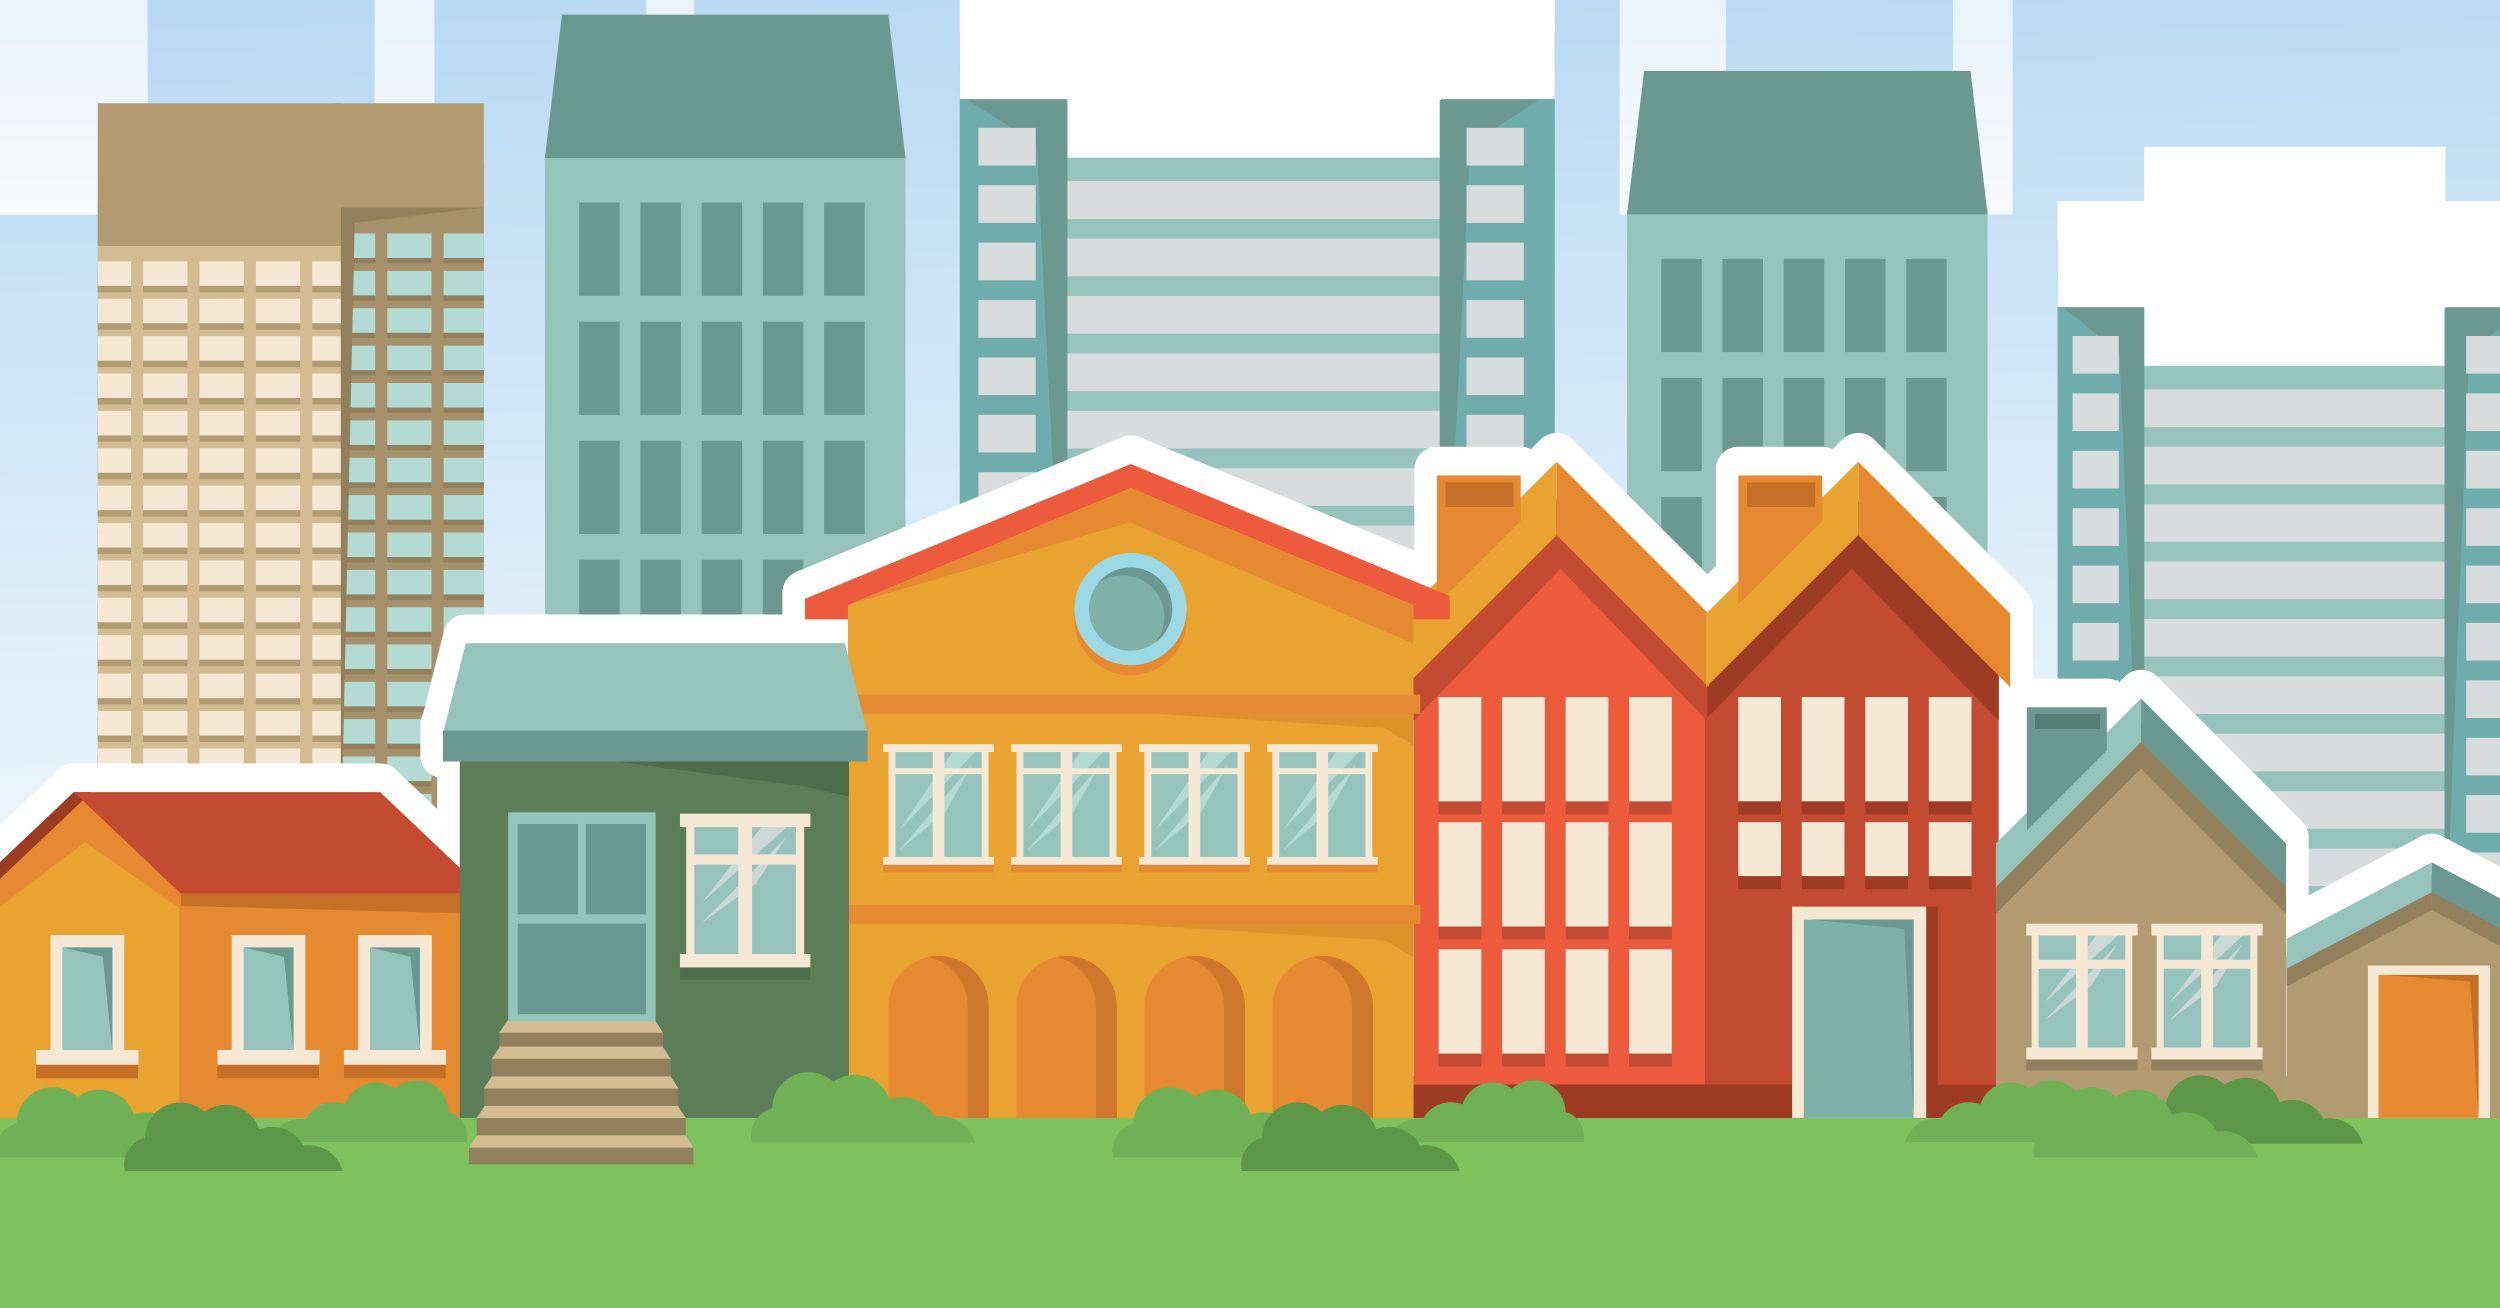 <?xml version="1.0" encoding="iso-8859-1"?>
<!-- Generator: Adobe Illustrator 19.2.0, SVG Export Plug-In . SVG Version: 6.00 Build 0)  -->
<svg version="1.1" xmlns="http://www.w3.org/2000/svg" xmlns:xlink="http://www.w3.org/1999/xlink" x="0px" y="0px"
	 viewBox="0 0 1500 785" style="enable-background:new 0 0 1500 785;" xml:space="preserve">
<rect x="0" y="0" width="1500" height="785" fill="#333333" stroke="none"/>
<g id="Neighborhood">
	<g>
		<linearGradient id="SVGID_1_" gradientUnits="userSpaceOnUse" x1="768.376" y1="197.828" x2="768.376" y2="-602.884">
			<stop  offset="0" style="stop-color:#FFFFFF"/>
			<stop  offset="1" style="stop-color:#A1CEEE"/>
		</linearGradient>
		<rect x="-9.308" y="-592.297" style="fill:url(#SVGID_1_);" width="1555.367" height="1555.367"/>
		<linearGradient id="SVGID_2_" gradientUnits="userSpaceOnUse" x1="1196.666" y1="-532.194" x2="1117.42" y2="172.218">
			<stop  offset="0" style="stop-color:#FFFFFF"/>
			<stop  offset="0.746" style="stop-color:#A1CEEE"/>
		</linearGradient>
		<path style="fill:url(#SVGID_2_);" d="M983.254-299.862c7.293-25.446,30.712-44.072,58.51-44.072c3.152,0,6.242,0.229,9.267,0.7
			c10.254-19.153,30.452-32.18,53.702-32.18c7.735,0,15.115,1.449,21.918,4.082c7.994-24.307,30.849-41.869,57.827-41.869
			c13.62,0,26.182,4.46,36.311,12.019c10.868-10.067,25.385-16.212,41.355-16.212c33.482,0,60.656,27.047,60.862,60.48
			c20.542,5.542,35.686,24.257,35.686,46.558c0,3.607-0.431,7.112-1.175,10.495H983.254z"/>
		<linearGradient id="SVGID_3_" gradientUnits="userSpaceOnUse" x1="351.243" y1="-533.392" x2="233.76" y2="510.895">
			<stop  offset="0" style="stop-color:#FFFFFF"/>
			<stop  offset="0.746" style="stop-color:#A1CEEE"/>
		</linearGradient>
		<path style="fill:url(#SVGID_3_);" d="M34.86-188.959c10.812-37.723,45.53-65.337,86.741-65.337c4.672,0,9.254,0.34,13.738,1.037
			c15.202-28.394,45.145-47.707,79.613-47.707c11.467,0,22.408,2.147,32.494,6.052c11.851-36.034,45.734-62.072,85.729-62.072
			c20.192,0,38.813,6.613,53.83,17.818c16.113-14.924,37.634-24.034,61.308-24.034c49.637,0,89.923,40.096,90.229,89.661
			c30.453,8.218,52.905,35.962,52.905,69.023c0,5.346-0.639,10.542-1.741,15.558H34.86z"/>
		<linearGradient id="SVGID_4_" gradientUnits="userSpaceOnUse" x1="633.051" y1="-457.52" x2="515.568" y2="586.767">
			<stop  offset="0" style="stop-color:#FFFFFF"/>
			<stop  offset="0.746" style="stop-color:#A1CEEE"/>
		</linearGradient>
		<path style="fill:url(#SVGID_4_);" d="M316.668-113.087c10.812-37.723,45.53-65.337,86.741-65.337
			c4.672,0,9.254,0.34,13.738,1.037c15.202-28.394,45.145-47.707,79.613-47.707c11.467,0,22.408,2.147,32.494,6.052
			c11.851-36.034,45.734-62.072,85.729-62.072c20.192,0,38.813,6.613,53.83,17.818c16.113-14.924,37.634-24.034,61.308-24.034
			c49.639,0,89.924,40.096,90.229,89.661c30.455,8.218,52.905,35.962,52.905,69.023c0,5.347-0.64,10.542-1.741,15.558H316.668z"/>
		<linearGradient id="SVGID_5_" gradientUnits="userSpaceOnUse" x1="1214.751" y1="-340.894" x2="1116.714" y2="530.537">
			<stop  offset="0" style="stop-color:#FFFFFF"/>
			<stop  offset="0.746" style="stop-color:#A1CEEE"/>
		</linearGradient>
		<path style="fill:url(#SVGID_5_);" d="M950.738-53.474c9.024-31.479,37.994-54.522,72.381-54.522
			c3.901,0,7.724,0.285,11.466,0.865c12.686-23.694,37.671-39.809,66.435-39.809c9.569,0,18.698,1.792,27.116,5.05
			c9.889-30.07,38.161-51.798,71.537-51.798c16.851,0,32.389,5.519,44.919,14.869c13.445-12.454,31.405-20.056,51.162-20.056
			c41.421,0,75.038,33.459,75.292,74.82c25.414,6.858,44.149,30.009,44.149,57.597c0,4.463-0.535,8.799-1.453,12.984H950.738z"/>
		<linearGradient id="SVGID_6_" gradientUnits="userSpaceOnUse" x1="777.163" y1="679.205" x2="752.776" y2="-239.337">
			<stop  offset="0" style="stop-color:#FFFFFF"/>
			<stop  offset="1" style="stop-color:#A1CEEE"/>
		</linearGradient>
		<polygon style="fill:url(#SVGID_6_);" points="1512.399,128.728 1512.399,18.725 1512.399,-21.995 1512.399,-44.887 
			1472.212,-44.887 1472.212,-77.498 1340.495,-77.498 1340.495,-44.887 1334.787,-44.887 1334.787,-70.253 1334.612,-70.253 
			1328.772,-153.767 1213.639,-153.767 1207.797,-70.253 1207.624,-70.253 1207.624,128.728 1171.771,128.728 1171.771,126.121 
			1171.771,122.887 1171.771,111.403 1171.771,108.174 1171.771,103.686 1171.771,100.458 1171.771,88.968 1171.771,85.74 
			1171.771,81.257 1171.771,78.029 1171.771,66.544 1171.771,63.311 1171.771,58.828 1171.771,55.6 1171.771,44.11 1171.771,40.882 
			1171.771,36.393 1171.771,33.165 1171.771,21.681 1171.771,18.447 1171.771,13.965 1171.771,10.736 1171.771,-0.748 
			1171.771,-3.982 1171.771,-8.465 1171.771,-11.693 1171.771,-23.177 1171.771,-26.411 1171.771,-30.894 1171.771,-34.127 
			1171.771,-45.612 1171.771,-48.84 1171.771,-53.323 1171.771,-56.556 1171.771,-68.041 1171.771,-71.269 1171.771,-86.696 
			1171.771,-107.945 1171.771,-113.222 1171.771,-128.136 1171.771,-149.38 1121.359,-149.38 1118.451,-149.38 1035.556,-149.38 
			1035.556,-89.724 1035.556,-63.743 1035.556,-54.545 1035.556,-50.714 1035.556,-39.832 1035.556,-35.996 1035.556,-32.116 
			1035.556,-28.285 1035.556,-17.398 1035.556,-13.561 1035.556,-9.687 1035.556,-5.856 1035.556,5.031 1035.556,8.863 
			1035.556,12.742 1035.556,16.579 1035.556,27.46 1035.556,31.292 1035.556,35.171 1035.556,39.008 1035.556,49.889 
			1035.556,53.721 1035.556,57.606 1035.556,61.437 1035.556,72.318 1035.556,76.155 1035.556,80.035 1035.556,83.866 
			1035.556,94.747 1035.556,98.584 1035.556,102.464 1035.556,106.295 1035.556,117.176 1035.556,121.014 1035.556,124.893 
			1035.556,128.728 971.809,128.728 971.809,-168.236 971.809,-208.956 971.809,-231.848 939.399,-231.848 939.399,-264.46 
			833.176,-264.46 833.176,-231.848 802.57,-231.848 802.57,-208.956 802.57,-168.236 802.57,128.728 779.024,128.728 
			779.024,-134.037 778.849,-134.037 773.012,-217.551 657.875,-217.551 652.034,-134.037 651.861,-134.037 651.861,128.728 
			626.372,128.728 626.372,-200.75 626.372,-241.469 626.372,-264.362 586.186,-264.362 586.186,-296.973 454.469,-296.973 
			454.469,-264.362 416.517,-264.362 416.517,-241.469 416.517,-200.75 416.517,128.728 387.794,128.728 387.794,-167.797 
			387.621,-167.797 381.779,-251.311 266.645,-251.311 260.805,-167.797 260.631,-167.797 260.631,128.728 224.78,128.728 
			224.78,125.84 224.78,122.612 224.78,118.129 224.78,114.901 224.78,103.411 224.78,100.183 224.78,95.7 224.78,92.466 
			224.78,80.982 224.78,77.754 224.78,73.43 224.78,70.201 224.78,58.717 224.78,55.488 224.78,51.006 224.78,47.772 224.78,36.288 
			224.78,33.054 224.78,28.577 224.78,25.343 224.78,13.859 224.78,10.63 224.78,6.142 224.78,2.914 224.78,-8.576 224.78,-11.804 
			224.78,-16.287 224.78,-19.515 224.78,-31 224.78,-34.233 224.78,-38.716 224.78,-41.944 224.78,-53.434 224.78,-56.662 
			224.78,-61.15 224.78,-64.379 224.78,-75.863 224.78,-79.097 224.78,-83.579 224.78,-86.808 224.78,-98.292 224.78,-101.526 
			224.78,-106.008 224.78,-109.237 224.78,-120.721 224.78,-123.955 224.78,-128.437 224.78,-131.671 224.78,-143.156 
			224.78,-146.384 224.78,-150.867 224.78,-154.1 224.78,-165.585 224.78,-168.813 224.78,-184.24 224.78,-205.489 224.78,-210.766 
			224.78,-225.68 224.78,-246.923 174.366,-246.923 171.457,-246.923 88.564,-246.923 88.564,-187.268 88.564,-161.287 
			88.564,-152.089 88.564,-148.258 88.564,-137.376 88.564,-133.54 88.564,-129.66 88.564,-125.829 88.564,-114.942 
			88.564,-111.105 88.564,-107.231 88.564,-103.399 88.564,-92.513 88.564,-88.681 88.564,-84.802 88.564,-80.965 88.564,-70.084 
			88.564,-66.252 88.564,-62.373 88.564,-58.536 88.564,-47.655 88.564,-43.823 88.564,-39.938 88.564,-36.107 88.564,-25.226 
			88.564,-21.389 88.564,-17.509 88.564,-13.678 88.564,-2.797 88.564,1.041 88.564,4.92 88.564,8.752 88.564,19.633 88.564,23.47 
			88.564,27.349 88.564,31.186 88.564,42.067 88.564,45.904 88.564,49.778 88.564,53.61 88.564,64.496 88.564,68.328 88.564,72.207 
			88.564,76.044 88.564,86.925 88.564,90.762 88.564,95.298 88.564,99.129 88.564,110.016 88.564,113.847 88.564,117.727 
			88.564,121.564 88.564,128.728 -9.309,128.728 -9.309,567.678 1546.059,567.678 1546.059,128.728 		"/>
		<g>
			<g>
				<g>
					<rect x="575.868" y="18.65" style="fill:#6FACAC;" width="75.953" height="480.162"/>
				</g>
				<g>
					<rect x="856.904" y="18.65" style="fill:#6FACAC;" width="75.956" height="481.315"/>
				</g>
			</g>
			<rect x="640.43" y="54.728" style="fill:#96C4BD;" width="224.069" height="463.337"/>
			<rect x="575.868" y="-4.242" style="fill:#FFFFFF;" width="75.953" height="63.612"/>
			<rect x="856.904" y="-4.242" style="fill:#FFFFFF;" width="75.956" height="63.612"/>
			<rect x="640.43" y="-36.854" style="fill:#FFFFFF;" width="224.069" height="131.46"/>
			<g>
				<rect x="640.43" y="108.723" style="fill:#D8DCDD;" width="224.069" height="22.59"/>
				<rect x="640.43" y="143.158" style="fill:#D8DCDD;" width="224.069" height="22.59"/>
				<rect x="640.43" y="177.59" style="fill:#D8DCDD;" width="224.069" height="22.593"/>
				<rect x="640.43" y="212.023" style="fill:#D8DCDD;" width="224.069" height="22.593"/>
				<rect x="640.43" y="246.46" style="fill:#D8DCDD;" width="224.069" height="22.588"/>
				<rect x="640.43" y="280.892" style="fill:#D8DCDD;" width="224.069" height="22.593"/>
				<rect x="640.43" y="315.324" style="fill:#D8DCDD;" width="224.069" height="22.593"/>
				<rect x="640.43" y="349.757" style="fill:#D8DCDD;" width="224.069" height="22.593"/>
				<rect x="640.43" y="384.194" style="fill:#D8DCDD;" width="224.069" height="22.588"/>
				<rect x="640.43" y="418.626" style="fill:#D8DCDD;" width="224.069" height="22.593"/>
				<rect x="640.43" y="453.059" style="fill:#D8DCDD;" width="224.069" height="22.593"/>
			</g>
			<polygon style="fill:#6B9890;" points="923.395,60.041 863.834,60.041 863.834,453.059 882.162,86.614 			"/>
			<polygon style="fill:#6B9890;" points="580.763,60.041 640.324,60.041 640.324,453.059 621.996,86.614 			"/>
			<g>
				<rect x="879.939" y="76.712" style="fill:#D8DCDD;" width="34.361" height="22.588"/>
				<rect x="879.939" y="111.139" style="fill:#D8DCDD;" width="34.361" height="22.599"/>
				<rect x="879.939" y="145.574" style="fill:#D8DCDD;" width="34.361" height="22.599"/>
				<rect x="879.939" y="180.014" style="fill:#D8DCDD;" width="34.361" height="22.588"/>
				<rect x="879.939" y="214.441" style="fill:#D8DCDD;" width="34.361" height="22.593"/>
				<rect x="879.939" y="248.873" style="fill:#D8DCDD;" width="34.361" height="22.598"/>
				<rect x="879.939" y="283.316" style="fill:#D8DCDD;" width="34.361" height="22.583"/>
				<rect x="879.939" y="317.748" style="fill:#D8DCDD;" width="34.361" height="22.588"/>
				<rect x="879.939" y="352.175" style="fill:#D8DCDD;" width="34.361" height="22.599"/>
				<rect x="879.939" y="386.608" style="fill:#D8DCDD;" width="34.361" height="22.593"/>
				<rect x="879.939" y="421.05" style="fill:#D8DCDD;" width="34.361" height="22.583"/>
			</g>
			<g>
				<rect x="587.072" y="76.712" style="fill:#D8DCDD;" width="34.358" height="22.588"/>
				<rect x="587.072" y="111.139" style="fill:#D8DCDD;" width="34.358" height="22.599"/>
				<rect x="587.072" y="145.574" style="fill:#D8DCDD;" width="34.358" height="22.599"/>
				<rect x="587.072" y="180.014" style="fill:#D8DCDD;" width="34.358" height="22.588"/>
				<rect x="587.072" y="214.441" style="fill:#D8DCDD;" width="34.358" height="22.593"/>
				<rect x="587.072" y="248.873" style="fill:#D8DCDD;" width="34.358" height="22.598"/>
				<rect x="587.072" y="283.316" style="fill:#D8DCDD;" width="34.358" height="22.583"/>
				<rect x="587.072" y="317.748" style="fill:#D8DCDD;" width="34.358" height="22.588"/>
				<rect x="587.072" y="352.175" style="fill:#D8DCDD;" width="34.358" height="22.599"/>
				<rect x="587.072" y="386.608" style="fill:#D8DCDD;" width="34.358" height="22.593"/>
				<rect x="587.072" y="421.05" style="fill:#D8DCDD;" width="34.358" height="22.583"/>
			</g>
		</g>
		<g>
			<g>
				<g>
					<rect x="1234.512" y="143.534" style="fill:#6FACAC;" width="61.254" height="480.162"/>
				</g>
				<g>
					<rect x="1461.156" y="143.534" style="fill:#6FACAC;" width="61.254" height="481.315"/>
				</g>
			</g>
			<rect x="1286.579" y="179.612" style="fill:#96C4BD;" width="180.701" height="463.337"/>
			<rect x="1234.512" y="120.642" style="fill:#FFFFFF;" width="61.254" height="63.612"/>
			<rect x="1461.156" y="120.642" style="fill:#FFFFFF;" width="61.254" height="63.612"/>
			<rect x="1286.579" y="88.03" style="fill:#FFFFFF;" width="180.701" height="131.46"/>
			<g>
				<rect x="1286.579" y="233.607" style="fill:#D8DCDD;" width="180.701" height="22.59"/>
				<rect x="1286.579" y="268.042" style="fill:#D8DCDD;" width="180.701" height="22.59"/>
				<rect x="1286.579" y="302.474" style="fill:#D8DCDD;" width="180.701" height="22.593"/>
				<rect x="1286.579" y="336.907" style="fill:#D8DCDD;" width="180.701" height="22.593"/>
				<rect x="1286.579" y="371.344" style="fill:#D8DCDD;" width="180.701" height="22.588"/>
				<rect x="1286.579" y="405.777" style="fill:#D8DCDD;" width="180.701" height="22.593"/>
				<rect x="1286.579" y="440.209" style="fill:#D8DCDD;" width="180.701" height="22.593"/>
				<rect x="1286.579" y="474.641" style="fill:#D8DCDD;" width="180.701" height="22.593"/>
				<rect x="1286.579" y="509.078" style="fill:#D8DCDD;" width="180.701" height="22.588"/>
				<rect x="1286.579" y="543.511" style="fill:#D8DCDD;" width="180.701" height="22.593"/>
				<rect x="1286.579" y="577.943" style="fill:#D8DCDD;" width="180.701" height="22.593"/>
			</g>
			<polygon style="fill:#6B9890;" points="1514.776,184.926 1466.745,184.926 1466.745,577.943 1481.524,211.498 			"/>
			<polygon style="fill:#6B9890;" points="1238.46,184.926 1286.494,184.926 1286.494,577.943 1271.713,211.498 			"/>
			<g>
				<rect x="1479.732" y="201.596" style="fill:#D8DCDD;" width="27.711" height="22.588"/>
				<rect x="1479.732" y="236.023" style="fill:#D8DCDD;" width="27.711" height="22.598"/>
				<rect x="1479.732" y="270.458" style="fill:#D8DCDD;" width="27.711" height="22.599"/>
				<rect x="1479.732" y="304.899" style="fill:#D8DCDD;" width="27.711" height="22.588"/>
				<rect x="1479.732" y="339.325" style="fill:#D8DCDD;" width="27.711" height="22.593"/>
				<rect x="1479.732" y="373.758" style="fill:#D8DCDD;" width="27.711" height="22.598"/>
				<rect x="1479.732" y="408.2" style="fill:#D8DCDD;" width="27.711" height="22.583"/>
				<rect x="1479.732" y="442.632" style="fill:#D8DCDD;" width="27.711" height="22.588"/>
				<rect x="1479.732" y="477.059" style="fill:#D8DCDD;" width="27.711" height="22.599"/>
				<rect x="1479.732" y="511.492" style="fill:#D8DCDD;" width="27.711" height="22.593"/>
				<rect x="1479.732" y="545.935" style="fill:#D8DCDD;" width="27.711" height="22.583"/>
			</g>
			<g>
				<rect x="1243.549" y="201.596" style="fill:#D8DCDD;" width="27.708" height="22.588"/>
				<rect x="1243.549" y="236.023" style="fill:#D8DCDD;" width="27.708" height="22.598"/>
				<rect x="1243.549" y="270.458" style="fill:#D8DCDD;" width="27.708" height="22.599"/>
				<rect x="1243.549" y="304.899" style="fill:#D8DCDD;" width="27.708" height="22.588"/>
				<rect x="1243.549" y="339.325" style="fill:#D8DCDD;" width="27.708" height="22.593"/>
				<rect x="1243.549" y="373.758" style="fill:#D8DCDD;" width="27.708" height="22.598"/>
				<rect x="1243.549" y="408.2" style="fill:#D8DCDD;" width="27.708" height="22.583"/>
				<rect x="1243.549" y="442.632" style="fill:#D8DCDD;" width="27.708" height="22.588"/>
				<rect x="1243.549" y="477.059" style="fill:#D8DCDD;" width="27.708" height="22.599"/>
				<rect x="1243.549" y="511.492" style="fill:#D8DCDD;" width="27.708" height="22.593"/>
				<rect x="1243.549" y="545.935" style="fill:#D8DCDD;" width="27.708" height="22.583"/>
			</g>
		</g>
		<g>
			<g>
				<g>
					<rect x="199.631" y="98.124" style="fill:#A6916A;" width="90.709" height="473.51"/>
				</g>
			</g>
			<rect x="192.799" y="572.185" style="fill:#92805D;" width="100.479" height="12.882"/>
			<polygon style="fill:#B29B71;" points="199.631,61.966 199.631,83.21 199.631,103.401 199.631,124.649 290.34,124.649 
				290.34,103.401 290.34,83.21 290.34,61.966 			"/>
			<g>
				<g>
					<rect x="204.781" y="143.305" style="fill:#92805D;" width="85.559" height="14.718"/>
					<rect x="204.781" y="165.734" style="fill:#92805D;" width="85.559" height="14.718"/>
					<rect x="204.781" y="188.17" style="fill:#92805D;" width="85.559" height="14.713"/>
					<rect x="204.781" y="210.599" style="fill:#92805D;" width="85.559" height="14.713"/>
					<rect x="204.781" y="233.028" style="fill:#92805D;" width="85.559" height="14.713"/>
					<rect x="204.781" y="255.457" style="fill:#92805D;" width="85.559" height="14.718"/>
					<rect x="204.781" y="277.892" style="fill:#92805D;" width="85.559" height="14.713"/>
					<rect x="204.781" y="300.315" style="fill:#92805D;" width="85.559" height="14.718"/>
					<rect x="204.781" y="322.75" style="fill:#92805D;" width="85.559" height="14.718"/>
					<rect x="204.781" y="345.179" style="fill:#92805D;" width="85.559" height="14.718"/>
					<rect x="204.781" y="367.608" style="fill:#92805D;" width="85.559" height="14.713"/>
				</g>
				<g>
					<g>
						<rect x="204.781" y="389.873" style="fill:#92805D;" width="85.559" height="14.718"/>
						<rect x="204.781" y="412.302" style="fill:#92805D;" width="85.559" height="14.718"/>
						<rect x="204.781" y="434.731" style="fill:#92805D;" width="85.559" height="14.718"/>
						<rect x="204.781" y="457.165" style="fill:#92805D;" width="85.559" height="14.713"/>
						<rect x="204.781" y="479.589" style="fill:#92805D;" width="85.559" height="14.718"/>
						<rect x="204.781" y="502.024" style="fill:#92805D;" width="85.559" height="14.718"/>
						<rect x="204.781" y="524.453" style="fill:#92805D;" width="85.559" height="14.713"/>
						<rect x="204.781" y="546.882" style="fill:#92805D;" width="85.559" height="14.718"/>
					</g>
				</g>
			</g>
			<g>
				<g>
					<rect x="204.781" y="140.077" style="fill:#B3DBD4;" width="85.559" height="14.713"/>
					<rect x="204.781" y="162.506" style="fill:#B3DBD4;" width="85.559" height="14.713"/>
					<rect x="204.781" y="184.935" style="fill:#B3DBD4;" width="85.559" height="14.719"/>
					<rect x="204.781" y="207.365" style="fill:#B3DBD4;" width="85.559" height="14.718"/>
					<rect x="204.781" y="229.794" style="fill:#B3DBD4;" width="85.559" height="14.718"/>
					<rect x="204.781" y="252.229" style="fill:#B3DBD4;" width="85.559" height="14.718"/>
					<rect x="204.781" y="274.658" style="fill:#B3DBD4;" width="85.559" height="14.718"/>
					<rect x="204.781" y="297.087" style="fill:#B3DBD4;" width="85.559" height="14.718"/>
					<rect x="204.781" y="319.521" style="fill:#B3DBD4;" width="85.559" height="14.713"/>
					<rect x="204.781" y="341.945" style="fill:#B3DBD4;" width="85.559" height="14.718"/>
					<rect x="204.781" y="364.379" style="fill:#B3DBD4;" width="85.559" height="14.713"/>
				</g>
				<g>
					<g>
						<rect x="204.781" y="386.644" style="fill:#B3DBD4;" width="85.559" height="14.713"/>
						<rect x="204.781" y="409.074" style="fill:#B3DBD4;" width="85.559" height="14.718"/>
						<rect x="204.781" y="431.503" style="fill:#B3DBD4;" width="85.559" height="14.713"/>
						<rect x="204.781" y="453.932" style="fill:#B3DBD4;" width="85.559" height="14.713"/>
						<rect x="204.781" y="476.361" style="fill:#B3DBD4;" width="85.559" height="14.718"/>
						<rect x="204.781" y="498.79" style="fill:#B3DBD4;" width="85.559" height="14.718"/>
						<rect x="204.781" y="521.225" style="fill:#B3DBD4;" width="85.559" height="14.713"/>
						<rect x="204.781" y="543.654" style="fill:#B3DBD4;" width="85.559" height="14.718"/>
					</g>
				</g>
			</g>
			<rect x="58.619" y="121.622" style="fill:#D3BC91;" width="145.961" height="476.643"/>
			<rect x="58.619" y="61.966" style="fill:#B29B71;" width="145.961" height="85.636"/>
			<g>
				<g>
					<rect x="58.619" y="160.632" style="fill:#B29B71;" width="145.961" height="14.718"/>
					<rect x="58.619" y="183.061" style="fill:#B29B71;" width="145.961" height="14.725"/>
					<rect x="58.619" y="205.492" style="fill:#B29B71;" width="145.961" height="14.718"/>
					<rect x="58.619" y="227.926" style="fill:#B29B71;" width="145.961" height="14.713"/>
					<rect x="58.619" y="250.355" style="fill:#B29B71;" width="145.961" height="14.713"/>
					<rect x="58.619" y="272.784" style="fill:#B29B71;" width="145.961" height="14.718"/>
					<rect x="58.619" y="295.214" style="fill:#B29B71;" width="145.961" height="14.718"/>
					<rect x="58.619" y="317.643" style="fill:#B29B71;" width="145.961" height="14.718"/>
					<rect x="58.619" y="340.077" style="fill:#B29B71;" width="145.961" height="14.718"/>
					<rect x="58.619" y="362.501" style="fill:#B29B71;" width="145.961" height="14.718"/>
					<rect x="58.619" y="384.935" style="fill:#B29B71;" width="145.961" height="14.718"/>
				</g>
				<g>
					<rect x="58.619" y="408.02" style="fill:#B29B71;" width="145.961" height="14.718"/>
					<rect x="58.619" y="430.455" style="fill:#B29B71;" width="145.961" height="14.718"/>
					<rect x="58.619" y="452.884" style="fill:#B29B71;" width="145.961" height="14.718"/>
					<rect x="58.619" y="475.313" style="fill:#B29B71;" width="145.961" height="14.718"/>
					<rect x="58.619" y="497.747" style="fill:#B29B71;" width="145.961" height="14.713"/>
					<rect x="58.619" y="520.176" style="fill:#B29B71;" width="145.961" height="14.713"/>
					<rect x="58.619" y="542.606" style="fill:#B29B71;" width="145.961" height="14.718"/>
					<rect x="58.619" y="565.035" style="fill:#B29B71;" width="145.961" height="14.713"/>
				</g>
			</g>
			<g>
				<g>
					<rect x="58.619" y="156.801" style="fill:#F5E8D5;" width="145.961" height="14.713"/>
					<rect x="58.619" y="179.23" style="fill:#F5E8D5;" width="145.961" height="14.72"/>
					<rect x="58.619" y="201.66" style="fill:#F5E8D5;" width="145.961" height="14.718"/>
					<rect x="58.619" y="224.089" style="fill:#F5E8D5;" width="145.961" height="14.718"/>
					<rect x="58.619" y="246.518" style="fill:#F5E8D5;" width="145.961" height="14.718"/>
					<rect x="58.619" y="268.952" style="fill:#F5E8D5;" width="145.961" height="14.713"/>
					<rect x="58.619" y="291.382" style="fill:#F5E8D5;" width="145.961" height="14.713"/>
					<rect x="58.619" y="313.811" style="fill:#F5E8D5;" width="145.961" height="14.713"/>
					<rect x="58.619" y="336.24" style="fill:#F5E8D5;" width="145.961" height="14.718"/>
					<rect x="58.619" y="358.669" style="fill:#F5E8D5;" width="145.961" height="14.718"/>
					<rect x="58.619" y="381.098" style="fill:#F5E8D5;" width="145.961" height="14.718"/>
				</g>
				<g>
					<rect x="58.619" y="404.189" style="fill:#F5E8D5;" width="145.961" height="14.718"/>
					<rect x="58.619" y="426.618" style="fill:#F5E8D5;" width="145.961" height="14.718"/>
					<rect x="58.619" y="449.047" style="fill:#F5E8D5;" width="145.961" height="14.718"/>
					<rect x="58.619" y="471.481" style="fill:#F5E8D5;" width="145.961" height="14.718"/>
					<rect x="58.619" y="493.911" style="fill:#F5E8D5;" width="145.961" height="14.713"/>
					<rect x="58.619" y="516.339" style="fill:#F5E8D5;" width="145.961" height="14.718"/>
					<rect x="58.619" y="538.769" style="fill:#F5E8D5;" width="145.961" height="14.718"/>
					<rect x="58.619" y="561.203" style="fill:#F5E8D5;" width="145.961" height="14.713"/>
				</g>
			</g>
			<g>
				<rect x="78.645" y="148.523" style="fill:#D3BC91;" width="7.251" height="433.696"/>
				<rect x="112.466" y="148.523" style="fill:#D3BC91;" width="7.248" height="433.696"/>
				<rect x="146.287" y="148.523" style="fill:#D3BC91;" width="7.245" height="433.696"/>
				<rect x="180.105" y="148.523" style="fill:#D3BC91;" width="7.25" height="433.696"/>
			</g>
			<g>
				<rect x="225.117" y="127.925" style="fill:#A6916A;" width="7.248" height="433.696"/>
				<rect x="258.935" y="127.925" style="fill:#A6916A;" width="7.248" height="433.696"/>
			</g>
			<polygon style="fill:#92805D;" points="204.485,512.36 204.485,124.533 290.046,124.533 212.831,133.63 			"/>
			<rect x="52.384" y="592.174" style="fill:#B29B71;" width="155.874" height="12.882"/>
		</g>
		<g>
			<polygon style="fill:#879D5B;" points="307.517,516.792 557.357,516.792 550.117,499.322 315.791,499.322 			"/>
			<g>
				<g>
					<g>
						<rect x="326.942" y="92.322" style="fill:#96C4BD;" width="216.321" height="416.727"/>
						<polygon style="fill:#6B9890;" points="543.263,94.804 326.942,94.804 337.172,8.808 533.033,8.808 						"/>
					</g>
					<g>
						<rect x="347.487" y="121.541" style="fill:#6B9890;" width="24.303" height="55.961"/>
						<rect x="384.227" y="121.541" style="fill:#6B9890;" width="24.303" height="55.961"/>
						<rect x="420.967" y="121.541" style="fill:#6B9890;" width="24.303" height="55.961"/>
						<rect x="457.706" y="121.541" style="fill:#6B9890;" width="24.303" height="55.961"/>
						<rect x="494.446" y="121.541" style="fill:#6B9890;" width="24.303" height="55.961"/>
					</g>
					<g>
						<rect x="347.487" y="192.989" style="fill:#6B9890;" width="24.303" height="55.956"/>
						<rect x="384.227" y="192.989" style="fill:#6B9890;" width="24.303" height="55.956"/>
						<rect x="420.967" y="192.989" style="fill:#6B9890;" width="24.303" height="55.956"/>
						<rect x="457.706" y="192.989" style="fill:#6B9890;" width="24.303" height="55.956"/>
						<rect x="494.446" y="192.989" style="fill:#6B9890;" width="24.303" height="55.956"/>
					</g>
					<g>
						<rect x="347.487" y="264.43" style="fill:#6B9890;" width="24.303" height="55.956"/>
						<rect x="384.227" y="264.43" style="fill:#6B9890;" width="24.303" height="55.956"/>
						<rect x="420.967" y="264.43" style="fill:#6B9890;" width="24.303" height="55.956"/>
						<rect x="457.706" y="264.43" style="fill:#6B9890;" width="24.303" height="55.956"/>
						<rect x="494.446" y="264.43" style="fill:#6B9890;" width="24.303" height="55.956"/>
					</g>
					<g>
						<rect x="347.487" y="335.867" style="fill:#6B9890;" width="24.303" height="55.961"/>
						<rect x="384.227" y="335.867" style="fill:#6B9890;" width="24.303" height="55.961"/>
						<rect x="420.967" y="335.867" style="fill:#6B9890;" width="24.303" height="55.961"/>
						<rect x="457.706" y="335.867" style="fill:#6B9890;" width="24.303" height="55.961"/>
						<rect x="494.446" y="335.867" style="fill:#6B9890;" width="24.303" height="55.961"/>
					</g>
					<g>
						<rect x="347.487" y="407.314" style="fill:#6B9890;" width="24.303" height="55.956"/>
						<rect x="420.967" y="407.314" style="fill:#6B9890;" width="24.303" height="55.956"/>
						<rect x="494.446" y="407.314" style="fill:#6B9890;" width="24.303" height="55.956"/>
					</g>
				</g>
				<g>
					<rect x="381.279" y="399.524" style="fill:#6B9890;" width="105.943" height="109.526"/>
					<rect x="390.514" y="406.287" style="fill:#F5E8D5;" width="86.652" height="102.762"/>
					<polygon style="fill:#E7D3B2;" points="477.167,508.504 469.913,411.072 395.357,406.287 477.167,406.287 					"/>
				</g>
			</g>
		</g>
		<g>
			<polygon style="fill:#879D5B;" points="956.792,550.552 1206.632,550.552 1199.392,533.082 965.067,533.082 			"/>
			<g>
				<g>
					<g>
						<rect x="976.218" y="126.082" style="fill:#96C4BD;" width="216.321" height="416.727"/>
						<polygon style="fill:#6B9890;" points="1192.539,128.564 976.218,128.564 986.448,42.568 1182.308,42.568 						"/>
					</g>
					<g>
						<rect x="996.763" y="155.302" style="fill:#6B9890;" width="24.302" height="55.961"/>
						<rect x="1033.503" y="155.302" style="fill:#6B9890;" width="24.302" height="55.961"/>
						<rect x="1070.242" y="155.302" style="fill:#6B9890;" width="24.303" height="55.961"/>
						<rect x="1106.982" y="155.302" style="fill:#6B9890;" width="24.303" height="55.961"/>
						<rect x="1143.722" y="155.302" style="fill:#6B9890;" width="24.303" height="55.961"/>
					</g>
					<g>
						<rect x="996.763" y="226.748" style="fill:#6B9890;" width="24.302" height="55.956"/>
						<rect x="1033.503" y="226.748" style="fill:#6B9890;" width="24.302" height="55.956"/>
						<rect x="1070.242" y="226.748" style="fill:#6B9890;" width="24.303" height="55.956"/>
						<rect x="1106.982" y="226.748" style="fill:#6B9890;" width="24.303" height="55.956"/>
						<rect x="1143.722" y="226.748" style="fill:#6B9890;" width="24.303" height="55.956"/>
					</g>
					<g>
						<rect x="996.763" y="298.19" style="fill:#6B9890;" width="24.302" height="55.956"/>
						<rect x="1033.503" y="298.19" style="fill:#6B9890;" width="24.302" height="55.956"/>
						<rect x="1070.242" y="298.19" style="fill:#6B9890;" width="24.303" height="55.956"/>
						<rect x="1106.982" y="298.19" style="fill:#6B9890;" width="24.303" height="55.956"/>
						<rect x="1143.722" y="298.19" style="fill:#6B9890;" width="24.303" height="55.956"/>
					</g>
					<g>
						<rect x="996.763" y="369.627" style="fill:#6B9890;" width="24.302" height="55.961"/>
						<rect x="1033.503" y="369.627" style="fill:#6B9890;" width="24.302" height="55.961"/>
						<rect x="1070.242" y="369.627" style="fill:#6B9890;" width="24.303" height="55.961"/>
						<rect x="1106.982" y="369.627" style="fill:#6B9890;" width="24.303" height="55.961"/>
						<rect x="1143.722" y="369.627" style="fill:#6B9890;" width="24.303" height="55.961"/>
					</g>
					<g>
						<rect x="996.763" y="441.074" style="fill:#6B9890;" width="24.302" height="55.956"/>
						<rect x="1070.242" y="441.074" style="fill:#6B9890;" width="24.303" height="55.956"/>
						<rect x="1143.722" y="441.074" style="fill:#6B9890;" width="24.303" height="55.956"/>
					</g>
				</g>
				<g>
					<rect x="1030.555" y="433.284" style="fill:#6B9890;" width="105.943" height="109.526"/>
					<rect x="1039.79" y="440.047" style="fill:#F5E8D5;" width="86.652" height="102.762"/>
					<polygon style="fill:#E7D3B2;" points="1126.442,542.264 1119.189,444.832 1044.633,440.047 1126.442,440.047 					"/>
				</g>
			</g>
		</g>
		<path style="fill:#FFFFFF;" d="M1546.059,544.236l-80.434-42.32c-2.046-1.133-4.342-1.72-6.65-1.72
			c-2.141,0-4.292,0.505-6.266,1.543l-67.52,35.541v-3.072v-5.668v-9.974v-16.137c0-3.593-1.426-7.039-3.966-9.579l-86.988-86.988
			c-0.077-0.079-0.156-0.156-0.235-0.23c-2.63-2.509-6.028-3.763-9.418-3.763c-3.469,0-6.93,1.313-9.558,3.943l-3.546,3.543
			c-2.186-1.429-4.755-2.204-7.407-2.204h-44.39v-42.612c0-3.593-1.426-7.039-3.969-9.582l-91.174-91.164
			c-2.461-2.461-5.801-3.916-9.293-3.998c-0.109-0.003-0.217-0.003-0.323-0.003c-3.588,0-7.057,1.397-9.6,3.937l-5.787,5.787
			c-1.89-0.963-3.996-1.479-6.155-1.479h-50.301c-7.484,0-13.548,6.065-13.548,13.548v57.933l-5.094,5.094l-80.828-80.82
			c-2.461-2.463-5.801-3.916-9.294-3.998c-0.109-0.003-0.217-0.003-0.323-0.003c-3.588,0-7.06,1.397-9.6,3.94l-5.785,5.782
			c-1.85-0.945-3.943-1.477-6.16-1.477h-50.294c-7.483,0-13.548,6.065-13.548,13.548v48.872l-164.965-68.251
			c-1.659-0.685-3.419-1.029-5.18-1.029s-3.522,0.344-5.18,1.029l-195.479,80.883c-5.066,2.096-8.369,7.036-8.369,12.519v12.289
			c0,0.264,0.008,0.526,0.022,0.786H279.419c-6.402,0-11.93,4.48-13.255,10.744l-0.065,0.307l-12.237,48.497
			c-1.046,1.921-1.642,4.126-1.642,6.47v18.531c0,6.287,4.284,11.577,10.093,13.104v19.079l-23.026-21.85
			c-2.516-3.411-6.54-5.507-10.905-5.507h-12.971h-94.236H54.862H44.335c-3.471,0-6.927,1.331-9.444,3.721l-44.198,41.942V648.93
			h1555.367V544.236z"/>
		<linearGradient id="SVGID_7_" gradientUnits="userSpaceOnUse" x1="768.376" y1="1173.269" x2="768.376" y2="860.077">
			<stop  offset="0" style="stop-color:#FFFFFF"/>
			<stop  offset="1" style="stop-color:#A6A8AB"/>
		</linearGradient>
		<rect x="-9.308" y="645.876" style="fill:url(#SVGID_7_);" width="1555.367" height="317.193"/>
		<rect x="-9.308" y="662.134" style="fill:#D0D2D3;" width="1555.367" height="211.521"/>
		<rect x="-9.308" y="645.876" style="fill:#7DC25D;" width="1555.367" height="211.521"/>
		<g>
			<g>
				<polygon style="fill:#E58A30;" points="280.785,670.739 52.751,670.739 52.751,523.389 105.008,484.651 280.785,532.37 				"/>
				<polygon style="fill:#E58A30;" points="107.367,670.739 -0.95,670.739 -0.95,523.389 51.065,477.395 107.367,523.389 				"/>
				<polygon style="fill:#E8A330;" points="107.367,670.739 -0.95,670.739 -0.95,544.686 51.065,505.345 107.367,544.686 				"/>
				<polygon style="fill:#C47127;" points="108.687,536.183 280.785,536.183 280.785,548.089 108.525,543.569 				"/>
				<polygon style="fill:#9D3B23;" points="44.217,475.289 -9.306,526.08 -9.306,536.183 54.862,475.289 				"/>
				<polygon style="fill:#C24B31;" points="228.581,475.766 228.382,475.289 215.412,475.289 121.176,475.289 44.335,475.289 
					108.006,535.71 108.2,536.183 121.176,536.183 215.412,536.183 292.249,536.183 				"/>
				<g>
					<rect x="130.375" y="632.417" style="fill:#C47127;" width="61.106" height="14.517"/>
					<g>
						<rect x="138.987" y="561.005" style="fill:#F5E8D5;" width="44.219" height="72.622"/>
						<rect x="146.114" y="568.52" style="fill:#96C4BD;" width="29.971" height="61.884"/>
						<polygon style="fill:#6B9890;" points="176.084,630.403 170.341,574.011 146.114,568.52 176.084,568.52 						"/>
						<rect x="130.431" y="629.975" style="fill:#F5E8D5;" width="61.331" height="8.873"/>
					</g>
				</g>
				<g>
					<rect x="21.675" y="632.417" style="fill:#C47127;" width="61.11" height="14.517"/>
					<g>
						<rect x="30.289" y="561.005" style="fill:#F5E8D5;" width="44.222" height="72.622"/>
						<rect x="37.415" y="568.52" style="fill:#96C4BD;" width="29.972" height="61.884"/>
						<polygon style="fill:#6B9890;" points="67.387,630.403 61.645,574.011 37.415,568.52 67.387,568.52 						"/>
						<rect x="21.735" y="629.975" style="fill:#F5E8D5;" width="61.329" height="8.873"/>
					</g>
				</g>
				<g>
					<rect x="206.264" y="632.417" style="fill:#C47127;" width="61.108" height="14.517"/>
					<g>
						<rect x="214.876" y="561.005" style="fill:#F5E8D5;" width="44.22" height="72.622"/>
						<rect x="222.002" y="568.52" style="fill:#96C4BD;" width="29.973" height="61.884"/>
						<polygon style="fill:#6B9890;" points="251.976,630.403 246.228,574.011 222.002,568.52 251.976,568.52 						"/>
						<rect x="206.322" y="629.975" style="fill:#F5E8D5;" width="61.331" height="8.873"/>
					</g>
				</g>
			</g>
			<g>
				<polygon style="fill:#EB5B3C;" points="1024.384,659.469 848.105,659.469 848.105,392.728 935.517,326.341 1024.384,392.728 
									"/>
				<polygon style="fill:#C24B31;" points="1199.191,659.469 1022.907,659.469 1022.907,392.728 1114.468,322.533 1199.191,392.728 
									"/>
				<g>
					<g>
						<g>
							<rect x="863.159" y="426.025" style="fill:#C24B31;" width="25.639" height="62.588"/>
						</g>
						<g>
							<rect x="901.267" y="426.025" style="fill:#C24B31;" width="25.642" height="62.588"/>
						</g>
						<g>
							<rect x="939.375" y="426.025" style="fill:#C24B31;" width="25.639" height="62.588"/>
						</g>
						<g>
							<rect x="977.483" y="426.025" style="fill:#C24B31;" width="25.642" height="62.588"/>
						</g>
					</g>
					<g>
						<g>
							<rect x="863.159" y="501.127" style="fill:#C24B31;" width="25.639" height="62.585"/>
						</g>
						<g>
							<rect x="901.267" y="501.127" style="fill:#C24B31;" width="25.642" height="62.585"/>
						</g>
						<g>
							<rect x="939.375" y="501.127" style="fill:#C24B31;" width="25.639" height="62.585"/>
						</g>
						<g>
							<rect x="977.483" y="501.127" style="fill:#C24B31;" width="25.642" height="62.585"/>
						</g>
					</g>
					<g>
						<g>
							<rect x="863.159" y="577.371" style="fill:#C24B31;" width="25.639" height="62.582"/>
						</g>
						<g>
							<rect x="901.267" y="577.371" style="fill:#C24B31;" width="25.642" height="62.582"/>
						</g>
						<g>
							<rect x="939.375" y="577.371" style="fill:#C24B31;" width="25.639" height="62.582"/>
						</g>
						<g>
							<rect x="977.483" y="577.371" style="fill:#C24B31;" width="25.642" height="62.582"/>
						</g>
					</g>
				</g>
				<g>
					<g>
						<rect x="1042.955" y="426.025" style="fill:#9D3B23;" width="25.639" height="62.588"/>
					</g>
					<g>
						<rect x="1081.062" y="426.025" style="fill:#9D3B23;" width="25.642" height="62.588"/>
					</g>
					<g>
						<rect x="1119.168" y="426.025" style="fill:#9D3B23;" width="25.642" height="62.588"/>
					</g>
					<g>
						<rect x="1157.278" y="426.025" style="fill:#9D3B23;" width="25.642" height="62.588"/>
					</g>
				</g>
				<g>
					<g>
						<rect x="1042.955" y="497.353" style="fill:#9D3B23;" width="25.639" height="36.232"/>
					</g>
					<g>
						<rect x="1081.062" y="497.353" style="fill:#9D3B23;" width="25.642" height="36.232"/>
					</g>
					<g>
						<rect x="1119.168" y="497.353" style="fill:#9D3B23;" width="25.642" height="36.232"/>
					</g>
					<g>
						<rect x="1157.278" y="497.353" style="fill:#9D3B23;" width="25.642" height="36.232"/>
					</g>
				</g>
				<g>
					<g>
						<g>
							<rect x="863.159" y="418.206" style="fill:#F5E8D5;" width="25.639" height="62.59"/>
						</g>
						<g>
							<rect x="901.267" y="418.206" style="fill:#F5E8D5;" width="25.642" height="62.59"/>
						</g>
						<g>
							<rect x="939.375" y="418.206" style="fill:#F5E8D5;" width="25.639" height="62.59"/>
						</g>
						<g>
							<rect x="977.483" y="418.206" style="fill:#F5E8D5;" width="25.642" height="62.59"/>
						</g>
					</g>
					<g>
						<g>
							<rect x="863.159" y="493.312" style="fill:#F5E8D5;" width="25.639" height="62.585"/>
						</g>
						<g>
							<rect x="901.267" y="493.312" style="fill:#F5E8D5;" width="25.642" height="62.585"/>
						</g>
						<g>
							<rect x="939.375" y="493.312" style="fill:#F5E8D5;" width="25.639" height="62.585"/>
						</g>
						<g>
							<rect x="977.483" y="493.312" style="fill:#F5E8D5;" width="25.642" height="62.585"/>
						</g>
					</g>
					<g>
						<g>
							<rect x="863.159" y="569.554" style="fill:#F5E8D5;" width="25.639" height="62.582"/>
						</g>
						<g>
							<rect x="901.267" y="569.554" style="fill:#F5E8D5;" width="25.642" height="62.582"/>
						</g>
						<g>
							<rect x="939.375" y="569.554" style="fill:#F5E8D5;" width="25.639" height="62.582"/>
						</g>
						<g>
							<rect x="977.483" y="569.554" style="fill:#F5E8D5;" width="25.642" height="62.582"/>
						</g>
					</g>
				</g>
				<g>
					<g>
						<rect x="1042.955" y="418.206" style="fill:#F5E8D5;" width="25.639" height="62.59"/>
					</g>
					<g>
						<rect x="1081.062" y="418.206" style="fill:#F5E8D5;" width="25.642" height="62.59"/>
					</g>
					<g>
						<rect x="1119.168" y="418.206" style="fill:#F5E8D5;" width="25.642" height="62.59"/>
					</g>
					<g>
						<rect x="1157.278" y="418.206" style="fill:#F5E8D5;" width="25.642" height="62.59"/>
					</g>
				</g>
				<g>
					<g>
						<rect x="1042.955" y="493.312" style="fill:#F5E8D5;" width="25.639" height="32.347"/>
					</g>
					<g>
						<rect x="1081.062" y="493.312" style="fill:#F5E8D5;" width="25.642" height="32.347"/>
					</g>
					<g>
						<rect x="1119.168" y="493.312" style="fill:#F5E8D5;" width="25.642" height="32.347"/>
					</g>
					<g>
						<rect x="1157.278" y="493.312" style="fill:#F5E8D5;" width="25.642" height="32.347"/>
					</g>
				</g>
				<polygon style="fill:#9D3B23;" points="1111.099,296.978 1111.049,296.923 1072.076,337.261 1053.455,362.757 1041.661,368.746 
					1023.646,387.391 936.297,296.978 936.245,296.923 897.272,337.261 866.856,351.723 866.856,368.746 848.105,388.15 
					848.105,432.257 936.245,341.024 936.297,341.077 1022.907,430.725 1022.907,432.257 1023.648,431.489 1024.384,432.252 
					1024.384,430.727 1111.049,341.024 1111.099,341.077 1199.191,432.252 1199.191,388.15 				"/>
				<polygon style="fill:#C24B31;" points="848.105,398.859 848.105,432.257 936.245,341.024 936.297,341.077 1022.907,430.725 
					1022.907,432.257 1023.648,431.489 1024.384,432.252 1024.384,430.727 1024.384,398.859 934.249,316.187 				"/>
				<g>
					<polygon style="fill:#E8A330;" points="934.022,321.149 934.022,277.05 933.969,276.992 842.739,368.219 842.739,412.329 
						933.969,321.096 					"/>
					<polygon style="fill:#E58A30;" points="934.022,277.05 934.022,321.149 1025.199,412.323 1025.199,368.219 					"/>
				</g>
				<g>
					<polygon style="fill:#E58A30;" points="912.445,285.267 862.151,285.267 862.151,362.741 912.418,312.464 912.442,312.496 
											"/>
					<rect x="867.264" y="289.432" style="fill:#C47127;" width="40.995" height="14.705"/>
				</g>
				<g>
					<polygon style="fill:#E8A330;" points="1114.952,321.149 1114.952,277.05 1114.899,276.992 1023.669,368.219 1023.669,412.329 
						1114.899,321.096 					"/>
					<polygon style="fill:#E58A30;" points="1114.952,277.05 1114.952,321.149 1206.132,412.323 1206.132,368.219 					"/>
				</g>
				<g>
					<polygon style="fill:#E58A30;" points="1093.378,285.267 1043.077,285.267 1043.077,362.741 1093.349,312.464 
						1093.375,312.496 					"/>
					<rect x="1048.197" y="289.432" style="fill:#C47127;" width="40.992" height="14.705"/>
				</g>
				<rect x="884.437" y="650.808" style="fill:#9D3B23;" width="314.754" height="19.931"/>
				<rect x="848.105" y="650.808" style="fill:#9D3B23;" width="314.754" height="19.931"/>
				<g>
					<rect x="1082.216" y="543.966" style="fill:#9D3B23;" width="80.457" height="126.774"/>
					<rect x="1075.265" y="543.966" style="fill:#F5E8D5;" width="80.457" height="126.774"/>
					<rect x="1082.282" y="551.799" style="fill:#7EB2A9;" width="65.803" height="118.941"/>
					<polygon style="fill:#6B9890;" points="1148.085,670.11 1142.579,557.337 1085.958,551.799 1148.085,551.799 					"/>
				</g>
			</g>
			<g>
				<g>
					<polygon style="fill:#EB5B3C;" points="482.979,371.58 869.836,371.58 869.836,357.587 678.458,278.407 482.979,359.291 					
						"/>
					<rect x="508.755" y="540.497" style="fill:#E8A330;" width="339.186" height="130.243"/>
					<rect x="508.755" y="416.819" style="fill:#E8A330;" width="339.186" height="130.24"/>
					<polygon style="fill:#DB942B;" points="847.941,447.057 830.76,436.893 508.755,416.819 847.941,416.819 					"/>
					<polygon style="fill:#DB942B;" points="847.941,574.445 830.76,564.283 508.755,544.207 847.941,544.207 					"/>
					<path style="fill:#E58A30;" d="M563.101,573.606c-16.618,0-30.094,13.448-30.131,30.058h-0.008v67.076h60.271v-67.076h-0.002
						C593.188,587.054,579.718,573.606,563.101,573.606z"/>
					<path style="fill:#CF772A;" d="M593.231,603.664c-0.043-16.61-13.513-30.058-30.13-30.058c-2.146,0-4.234,0.23-6.253,0.659
						c13.616,2.871,23.84,14.93,23.878,29.399h0.005v67.076h12.502v-67.076H593.231z"/>
					<path style="fill:#E58A30;" d="M639.932,573.606c-16.615,0-30.09,13.448-30.131,30.058h-0.005v67.076h60.272v-67.076h-0.004
						C670.019,587.054,656.549,573.606,639.932,573.606z"/>
					<path style="fill:#E58A30;" d="M716.766,573.606c-16.618,0-30.093,13.448-30.135,30.058h-0.005v67.076H746.9v-67.076h-0.004
						C746.854,587.054,733.38,573.606,716.766,573.606z"/>
					<path style="fill:#E58A30;" d="M823.729,603.664c-0.042-16.61-13.517-30.058-30.129-30.058
						c-16.618,0-30.095,13.448-30.135,30.058h-0.003v67.076h60.272v-67.076H823.729z"/>
					<rect x="504.537" y="542.817" style="fill:#E58A30;" width="347.622" height="11.548"/>
					<polygon style="fill:#E8A330;" points="847.724,362.969 678.344,292.89 508.97,362.969 508.755,362.969 508.755,426.192 
						847.941,426.192 847.941,362.969 					"/>
					<polygon style="fill:#E58A30;" points="847.724,362.969 678.344,292.89 508.97,362.969 508.755,362.969 677.58,313.419 
						847.941,386.097 847.941,362.969 					"/>
					<circle style="fill:#E58A30;" cx="678.349" cy="371.555" r="33.679"/>
					<circle style="fill:#9BD9E5;" cx="678.349" cy="365.487" r="33.678"/>
					<circle style="fill:#7EB2A9;" cx="678.349" cy="365.488" r="24.973"/>
					<path style="fill:#6B9890;" d="M678.35,340.513c-8.104,0-15.281,3.874-19.844,9.854c4.197-3.204,9.426-5.128,15.118-5.128
						c13.788,0,24.971,11.18,24.971,24.975c0,5.689-1.925,10.921-5.132,15.12c5.98-4.564,9.86-11.744,9.86-19.846
						C703.322,351.696,692.142,340.513,678.35,340.513z"/>
					<rect x="504.537" y="416.734" style="fill:#E58A30;" width="347.622" height="11.545"/>
					<g>
						<g>
							<rect x="529.93" y="516.755" style="fill:#E58A30;" width="66.366" height="6.687"/>
							<rect x="533.098" y="447.417" style="fill:#F5E8D5;" width="60.03" height="70.542"/>
							<rect x="537.268" y="449.865" style="fill:#96C4BD;" width="51.692" height="65.647"/>
							<g>
								<polygon style="fill:#B3DBD4;" points="539.717,497.946 572.252,450.045 586.351,450.045 								"/>
								<polygon style="fill:#B3DBD4;" points="539.358,510.497 583.096,458.954 567.334,487.067 								"/>
							</g>
							<rect x="559.611" y="449.865" style="fill:#F5E8D5;" width="7.002" height="65.647"/>
							<rect x="535.6" y="460.886" style="fill:#F5E8D5;" width="55.029" height="3.599"/>
							<rect x="529.93" y="446.488" style="fill:#F5E8D5;" width="66.366" height="4.742"/>
							<rect x="529.93" y="514.146" style="fill:#F5E8D5;" width="66.366" height="4.747"/>
						</g>
						<g>
							<rect x="606.695" y="516.755" style="fill:#E58A30;" width="66.362" height="6.687"/>
							<rect x="609.862" y="447.417" style="fill:#F5E8D5;" width="60.029" height="70.542"/>
							<rect x="614.031" y="449.865" style="fill:#96C4BD;" width="51.695" height="65.647"/>
							<g>
								<polygon style="fill:#B3DBD4;" points="616.482,497.946 649.015,450.045 663.117,450.045 								"/>
								<polygon style="fill:#B3DBD4;" points="616.122,510.497 659.859,458.954 644.097,487.067 								"/>
							</g>
							<rect x="636.377" y="449.865" style="fill:#F5E8D5;" width="6.999" height="65.647"/>
							<rect x="612.363" y="460.886" style="fill:#F5E8D5;" width="55.029" height="3.599"/>
							<rect x="606.695" y="446.488" style="fill:#F5E8D5;" width="66.362" height="4.742"/>
							<rect x="606.695" y="514.146" style="fill:#F5E8D5;" width="66.362" height="4.747"/>
						</g>
						<g>
							<rect x="683.457" y="516.755" style="fill:#E58A30;" width="66.364" height="6.687"/>
							<rect x="686.624" y="447.417" style="fill:#F5E8D5;" width="60.033" height="70.542"/>
							<rect x="690.792" y="449.865" style="fill:#96C4BD;" width="51.695" height="65.647"/>
							<g>
								<polygon style="fill:#B3DBD4;" points="693.244,497.946 725.776,450.045 739.879,450.045 								"/>
								<polygon style="fill:#B3DBD4;" points="692.884,510.497 736.625,458.954 720.863,487.067 								"/>
							</g>
							<rect x="713.14" y="449.865" style="fill:#F5E8D5;" width="7.001" height="65.647"/>
							<rect x="689.128" y="460.886" style="fill:#F5E8D5;" width="55.029" height="3.599"/>
							<rect x="683.457" y="446.488" style="fill:#F5E8D5;" width="66.364" height="4.742"/>
							<rect x="683.457" y="514.146" style="fill:#F5E8D5;" width="66.364" height="4.747"/>
						</g>
						<g>
							<rect x="760.221" y="516.755" style="fill:#E58A30;" width="66.365" height="6.687"/>
							<rect x="763.389" y="447.417" style="fill:#F5E8D5;" width="60.03" height="70.542"/>
							<rect x="767.558" y="449.865" style="fill:#96C4BD;" width="51.693" height="65.647"/>
							<g>
								<polygon style="fill:#B3DBD4;" points="770.006,497.946 802.538,450.045 816.642,450.045 								"/>
								<polygon style="fill:#B3DBD4;" points="769.648,510.497 813.387,458.954 797.624,487.067 								"/>
							</g>
							<rect x="789.9" y="449.865" style="fill:#F5E8D5;" width="7.002" height="65.647"/>
							<rect x="765.894" y="460.886" style="fill:#F5E8D5;" width="55.025" height="3.599"/>
							<rect x="760.221" y="446.488" style="fill:#F5E8D5;" width="66.365" height="4.742"/>
							<rect x="760.221" y="514.146" style="fill:#F5E8D5;" width="66.365" height="4.747"/>
						</g>
					</g>
					<path style="fill:#CF772A;" d="M670.065,603.664c-0.044-16.61-13.515-30.058-30.132-30.058c-2.143,0-4.233,0.23-6.25,0.659
						c13.613,2.871,23.839,14.93,23.878,29.399h0.005v67.076h12.503v-67.076H670.065z"/>
					<path style="fill:#CF772A;" d="M746.896,603.664c-0.042-16.61-13.516-30.058-30.131-30.058c-2.146,0-4.234,0.23-6.253,0.659
						c13.613,2.871,23.841,14.93,23.878,29.399h0.004v67.076H746.9v-67.076H746.896z"/>
					<path style="fill:#CF772A;" d="M823.729,603.664c-0.042-16.61-13.511-30.058-30.129-30.058c-2.143,0-4.234,0.23-6.253,0.659
						c13.617,2.871,23.839,14.93,23.877,29.399h0.005v67.076h12.506v-67.076H823.729z"/>
				</g>
			</g>
			<g>
				<g>
					<rect x="275.861" y="430.778" style="fill:#5B7E59;" width="233.51" height="239.962"/>
					<polygon style="fill:#4C6D4C;" points="509.372,478.007 482.665,471.897 275.861,444.522 509.372,444.522 					"/>
					<polygon style="fill:#96C4BD;" points="507.035,386.478 506.915,385.914 279.419,385.914 279.3,386.478 265.769,440.105 
						520.567,440.105 					"/>
					<rect x="265.769" y="438.383" style="fill:#6B9890;" width="254.798" height="18.531"/>
					<g>
						<g>
							<rect x="299.655" y="619.374" style="fill:#92805D;" width="98.129" height="10.849"/>
							<rect x="290.508" y="653.005" style="fill:#92805D;" width="116.424" height="10.852"/>
							<rect x="286.021" y="670.364" style="fill:#92805D;" width="125.399" height="10.855"/>
							<rect x="281.359" y="687.725" style="fill:#92805D;" width="134.723" height="10.849"/>
							<rect x="294.997" y="635.169" style="fill:#92805D;" width="107.447" height="10.849"/>
							<polygon style="fill:#D3BC91;" points="397.573,627.996 397.529,627.919 299.91,627.919 299.868,627.996 295.06,635.233 
								402.377,635.233 							"/>
							<polygon style="fill:#D3BC91;" points="393.105,612.444 304.381,612.367 304.337,612.444 299.53,619.681 397.909,619.681 
															"/>
							<polygon style="fill:#D3BC91;" points="402.4,645.897 402.357,645.82 392.703,645.82 304.737,645.82 295.084,645.82 
								295.041,645.897 290.234,653.137 299.889,653.137 397.55,653.137 407.206,653.137 							"/>
							<polygon style="fill:#D3BC91;" points="406.716,663.616 406.672,663.542 398.044,663.542 397.019,663.542 388.387,663.542 
								309.053,663.542 300.424,663.542 299.395,663.542 290.766,663.542 290.725,663.616 285.919,670.858 294.548,670.858 
								295.573,670.858 304.205,670.858 393.236,670.858 401.866,670.858 402.893,670.858 411.521,670.858 							"/>
							<polygon style="fill:#D3BC91;" points="411.374,681.337 411.332,681.263 402.703,681.263 402.009,681.263 401.676,681.263 
								393.382,681.263 393.047,681.263 392.356,681.263 383.728,681.263 313.713,681.263 305.085,681.263 304.394,681.263 
								304.057,681.263 295.761,681.263 295.427,681.263 294.738,681.263 286.106,681.263 286.065,681.337 281.258,688.583 
								289.888,688.583 290.58,688.583 290.916,688.583 299.209,688.583 299.542,688.583 300.233,688.583 308.863,688.583 
								388.573,688.583 397.204,688.583 397.896,688.583 398.231,688.583 406.526,688.583 406.861,688.583 407.552,688.583 
								416.184,688.583 							"/>
						</g>
						<rect x="304.946" y="487.364" style="fill:#96C4BD;" width="88.429" height="125.382"/>
						<rect x="310.663" y="494.35" style="fill:#6B9890;" width="36.171" height="54.263"/>
						<rect x="351.487" y="494.35" style="fill:#6B9890;" width="36.17" height="54.263"/>
						<polygon style="fill:#6B9890;" points="368.94,554.244 351.487,554.244 310.663,554.244 310.663,608.511 351.487,608.511 
							368.94,608.511 387.657,608.511 387.657,554.244 						"/>
					</g>
					<g>
						<rect x="408.078" y="574.894" style="fill:#4C6D4C;" width="78.134" height="13.009"/>
						<rect x="411.718" y="489.761" style="fill:#F5E8D5;" width="70.778" height="89.111"/>
						<rect x="416.634" y="493.921" style="fill:#96C4BD;" width="60.947" height="80.786"/>
						<rect x="407.983" y="572.394" style="fill:#F5E8D5;" width="78.252" height="8.061"/>
						<g>
							<polygon style="fill:#CCD8D6;" points="421.447,541.206 459.28,493.159 475.675,493.159 							"/>
							<polygon style="fill:#CCD8D6;" points="421.026,553.794 471.894,502.09 453.561,530.29 							"/>
						</g>
						<rect x="407.983" y="488.181" style="fill:#F5E8D5;" width="78.252" height="8.063"/>
						<rect x="442.979" y="493.921" style="fill:#F5E8D5;" width="8.259" height="80.786"/>
						<rect x="414.67" y="512.654" style="fill:#F5E8D5;" width="64.878" height="6.115"/>
					</g>
				</g>
			</g>
			<g>
				<polygon style="fill:#B29B71;" points="1546.059,670.739 1371.979,670.739 1371.979,571.933 1460.82,523.132 1546.059,576.471 
									"/>
				<g>
					<polygon style="fill:#92805D;" points="1459.073,546.104 1459.073,528.176 1459.02,528.123 1371.979,573.939 1371.979,591.875 
						1459.02,546.051 					"/>
					<polygon style="fill:#92805D;" points="1459.073,528.176 1459.073,546.104 1546.059,591.867 1546.059,573.939 					"/>
				</g>
				<polygon style="fill:#B29B71;" points="1371.641,670.739 1197.564,670.739 1197.564,539.02 1283.774,455.04 1371.641,537.888 
									"/>
				<polygon style="fill:#92805D;" points="1284.655,435.252 1284.602,435.199 1197.564,514.053 1197.564,548.356 1284.602,461.315 
					1284.655,461.365 1371.641,548.351 1371.641,522.246 				"/>
				<g>
					<polygon style="fill:#96C4BD;" points="1284.655,445.236 1284.655,419.121 1284.602,419.071 1197.564,506.109 1197.564,532.23 
						1284.602,445.186 					"/>
					<polygon style="fill:#6B9890;" points="1284.655,419.121 1284.655,445.236 1371.641,532.219 1371.641,506.109 					"/>
				</g>
				<g>
					<polygon style="fill:#6B9890;" points="1264.07,424.379 1216.082,424.379 1216.082,498.29 1264.041,450.328 1264.065,450.359 
											"/>
					<rect x="1220.961" y="428.356" style="fill:#557E77;" width="39.108" height="8.973"/>
				</g>
				<g>
					<polygon style="fill:#96C4BD;" points="1459.073,535.387 1459.073,517.459 1459.02,517.409 1371.979,563.225 1371.979,581.158 
						1459.02,535.331 					"/>
					<polygon style="fill:#6B9890;" points="1459.073,517.459 1459.073,535.387 1546.059,581.15 1546.059,563.225 					"/>
				</g>
				<g>
					<rect x="1420.738" y="579.295" style="fill:#F5E8D5;" width="73.249" height="91.444"/>
					<rect x="1427.123" y="584.947" style="fill:#E58A30;" width="59.91" height="85.792"/>
					<polygon style="fill:#C47127;" points="1487.033,670.281 1482.018,588.938 1430.468,584.947 1487.033,584.947 					"/>
				</g>
				<g>
					<rect x="1215.841" y="630.761" style="fill:#92805D;" width="66.689" height="11.482"/>
					<rect x="1218.942" y="555.636" style="fill:#F5E8D5;" width="60.412" height="78.629"/>
					<rect x="1223.139" y="559.308" style="fill:#96C4BD;" width="52.024" height="71.28"/>
					<rect x="1215.754" y="628.551" style="fill:#F5E8D5;" width="66.798" height="7.113"/>
					<g>
						<polygon style="fill:#CCD8D6;" points="1227.249,601.028 1259.54,558.634 1273.533,558.634 						"/>
						<polygon style="fill:#CCD8D6;" points="1226.889,612.14 1270.31,566.517 1254.663,591.404 						"/>
					</g>
					<rect x="1215.754" y="554.244" style="fill:#F5E8D5;" width="66.798" height="7.113"/>
					<rect x="1245.627" y="559.308" style="fill:#F5E8D5;" width="7.052" height="71.28"/>
					<rect x="1221.464" y="575.837" style="fill:#F5E8D5;" width="55.379" height="5.398"/>
				</g>
				<g>
					<rect x="1290.9" y="630.761" style="fill:#92805D;" width="66.694" height="11.482"/>
					<rect x="1294.007" y="555.636" style="fill:#F5E8D5;" width="60.415" height="78.629"/>
					<rect x="1298.201" y="559.308" style="fill:#96C4BD;" width="52.027" height="71.28"/>
					<rect x="1290.815" y="628.551" style="fill:#F5E8D5;" width="66.795" height="7.113"/>
					<g>
						<polygon style="fill:#CCD8D6;" points="1302.313,601.028 1334.605,558.634 1348.6,558.634 						"/>
						<polygon style="fill:#CCD8D6;" points="1301.953,612.14 1345.369,566.517 1329.722,591.404 						"/>
					</g>
					<rect x="1290.815" y="554.244" style="fill:#F5E8D5;" width="66.795" height="7.113"/>
					<rect x="1320.691" y="559.308" style="fill:#F5E8D5;" width="7.05" height="71.28"/>
					<rect x="1296.526" y="575.837" style="fill:#F5E8D5;" width="55.377" height="5.398"/>
				</g>
			</g>
		</g>
		<path style="fill:#71B155;" d="M131.597,694.447c-2.612-9.114-10.998-15.785-20.952-15.785c-1.129,0-2.236,0.082-3.321,0.249
			c-3.67-6.859-10.905-11.524-19.23-11.524c-2.769,0-5.413,0.519-7.851,1.463c-2.861-8.706-11.048-14.996-20.708-14.996
			c-4.877,0-9.376,1.598-13.006,4.305c-3.889-3.604-9.088-5.806-14.807-5.806c-11.993,0-21.723,9.685-21.797,21.659
			c-7.358,1.985-12.781,8.688-12.781,16.674c0,1.294,0.153,2.548,0.422,3.76H131.597z"/>
		<path style="fill:#71B155;" d="M162.058,685.172c2.298-8.018,9.677-13.89,18.436-13.89c0.994,0,1.968,0.074,2.923,0.219
			c3.23-6.036,9.595-10.14,16.92-10.14c2.437,0,4.763,0.458,6.909,1.288c2.517-7.661,9.721-13.196,18.22-13.196
			c4.291,0,8.249,1.408,11.445,3.789c3.422-3.173,7.997-5.11,13.028-5.11c10.552,0,19.113,8.523,19.178,19.058
			c6.474,1.746,11.246,7.645,11.246,14.673c0,1.138-0.135,2.241-0.372,3.308H162.058z"/>
		<path style="fill:#5D9647;" d="M205.657,702.549c-2.545-8.891-10.729-15.401-20.438-15.401c-1.1,0-2.182,0.085-3.24,0.248
			c-3.582-6.692-10.635-11.246-18.758-11.246c-2.702,0-5.283,0.508-7.66,1.432c-2.792-8.497-10.779-14.631-20.202-14.631
			c-4.757,0-9.147,1.561-12.688,4.199c-3.791-3.517-8.865-5.666-14.443-5.666c-11.7,0-21.189,9.447-21.264,21.127
			c-7.178,1.94-12.468,8.476-12.468,16.271c0,1.257,0.15,2.485,0.412,3.665H205.657z"/>
		<path style="fill:#71B155;" d="M801.797,694.447c-2.615-9.114-10.998-15.785-20.953-15.785c-1.13,0-2.239,0.082-3.324,0.249
			c-3.668-6.859-10.902-11.524-19.229-11.524c-2.769,0-5.413,0.519-7.851,1.463c-2.86-8.706-11.048-14.996-20.708-14.996
			c-4.877,0-9.376,1.598-13.006,4.305c-3.889-3.604-9.089-5.806-14.807-5.806c-11.993,0-21.723,9.685-21.797,21.659
			c-7.358,1.985-12.781,8.688-12.781,16.674c0,1.294,0.153,2.548,0.422,3.76H801.797z"/>
		<path style="fill:#71B155;" d="M585.021,685.415c-2.615-9.114-10.998-15.785-20.953-15.785c-1.13,0-2.239,0.082-3.324,0.249
			c-3.668-6.859-10.902-11.524-19.229-11.524c-2.769,0-5.413,0.519-7.851,1.463c-2.86-8.706-11.048-14.996-20.708-14.996
			c-4.877,0-9.376,1.598-13.006,4.305c-3.889-3.604-9.089-5.806-14.807-5.806c-11.993,0-21.723,9.685-21.797,21.659
			c-7.358,1.985-12.781,8.687-12.781,16.674c0,1.294,0.153,2.548,0.422,3.76H585.021z"/>
		<path style="fill:#71B155;" d="M832.257,685.172c2.299-8.018,9.677-13.89,18.436-13.89c0.995,0,1.969,0.074,2.921,0.219
			c3.231-6.036,9.595-10.14,16.92-10.14c2.44,0,4.763,0.458,6.912,1.288c2.514-7.661,9.719-13.196,18.219-13.196
			c4.289,0,8.248,1.408,11.445,3.789c3.422-3.173,7.997-5.11,13.03-5.11c10.55,0,19.111,8.523,19.177,19.058
			c6.475,1.746,11.246,7.645,11.246,14.673c0,1.138-0.135,2.241-0.373,3.308H832.257z"/>
		<path style="fill:#5D9647;" d="M875.856,702.549c-2.545-8.891-10.73-15.401-20.437-15.401c-1.101,0-2.183,0.085-3.241,0.248
			c-3.58-6.692-10.635-11.246-18.759-11.246c-2.699,0-5.282,0.508-7.658,1.432c-2.792-8.497-10.781-14.631-20.201-14.631
			c-4.758,0-9.148,1.561-12.691,4.199c-3.789-3.517-8.865-5.666-14.443-5.666c-11.699,0-21.188,9.447-21.262,21.127
			c-7.178,1.94-12.468,8.476-12.468,16.271c0,1.257,0.15,2.485,0.412,3.665H875.856z"/>
		<path style="fill:#5D9647;" d="M1417.795,686.291c-2.546-8.891-10.73-15.401-20.437-15.401c-1.101,0-2.183,0.085-3.241,0.248
			c-3.58-6.692-10.635-11.246-18.759-11.246c-2.699,0-5.282,0.508-7.658,1.432c-2.792-8.497-10.781-14.631-20.201-14.631
			c-4.758,0-9.148,1.561-12.691,4.199c-3.789-3.517-8.865-5.666-14.443-5.666c-11.699,0-21.188,9.447-21.262,21.127
			c-7.179,1.94-12.466,8.476-12.466,16.271c0,1.257,0.148,2.485,0.41,3.665H1417.795z"/>
		<path style="fill:#71B155;" d="M1142.97,685.172c2.299-8.018,9.677-13.89,18.436-13.89c0.995,0,1.969,0.074,2.921,0.219
			c3.231-6.036,9.595-10.14,16.92-10.14c2.44,0,4.763,0.458,6.912,1.288c2.514-7.661,9.72-13.196,18.219-13.196
			c4.289,0,8.248,1.408,11.445,3.789c3.422-3.173,7.997-5.11,13.03-5.11c10.55,0,19.111,8.523,19.177,19.058
			c6.475,1.746,11.246,7.645,11.246,14.673c0,1.138-0.135,2.241-0.373,3.308H1142.97z"/>
		<path style="fill:#71B155;" d="M1354.575,694.447c-2.615-9.114-10.998-15.785-20.953-15.785c-1.13,0-2.239,0.082-3.324,0.249
			c-3.668-6.859-10.902-11.524-19.227-11.524c-2.771,0-5.414,0.519-7.854,1.463c-2.858-8.706-11.045-14.996-20.706-14.996
			c-4.877,0-9.375,1.598-13.006,4.305c-3.89-3.604-9.087-5.806-14.808-5.806c-11.993,0-21.72,9.685-21.794,21.659
			c-7.359,1.985-12.781,8.688-12.781,16.674c0,1.294,0.154,2.548,0.421,3.76H1354.575z"/>
	</g>
</g>
<g id="Layer_1">
</g>
</svg>
